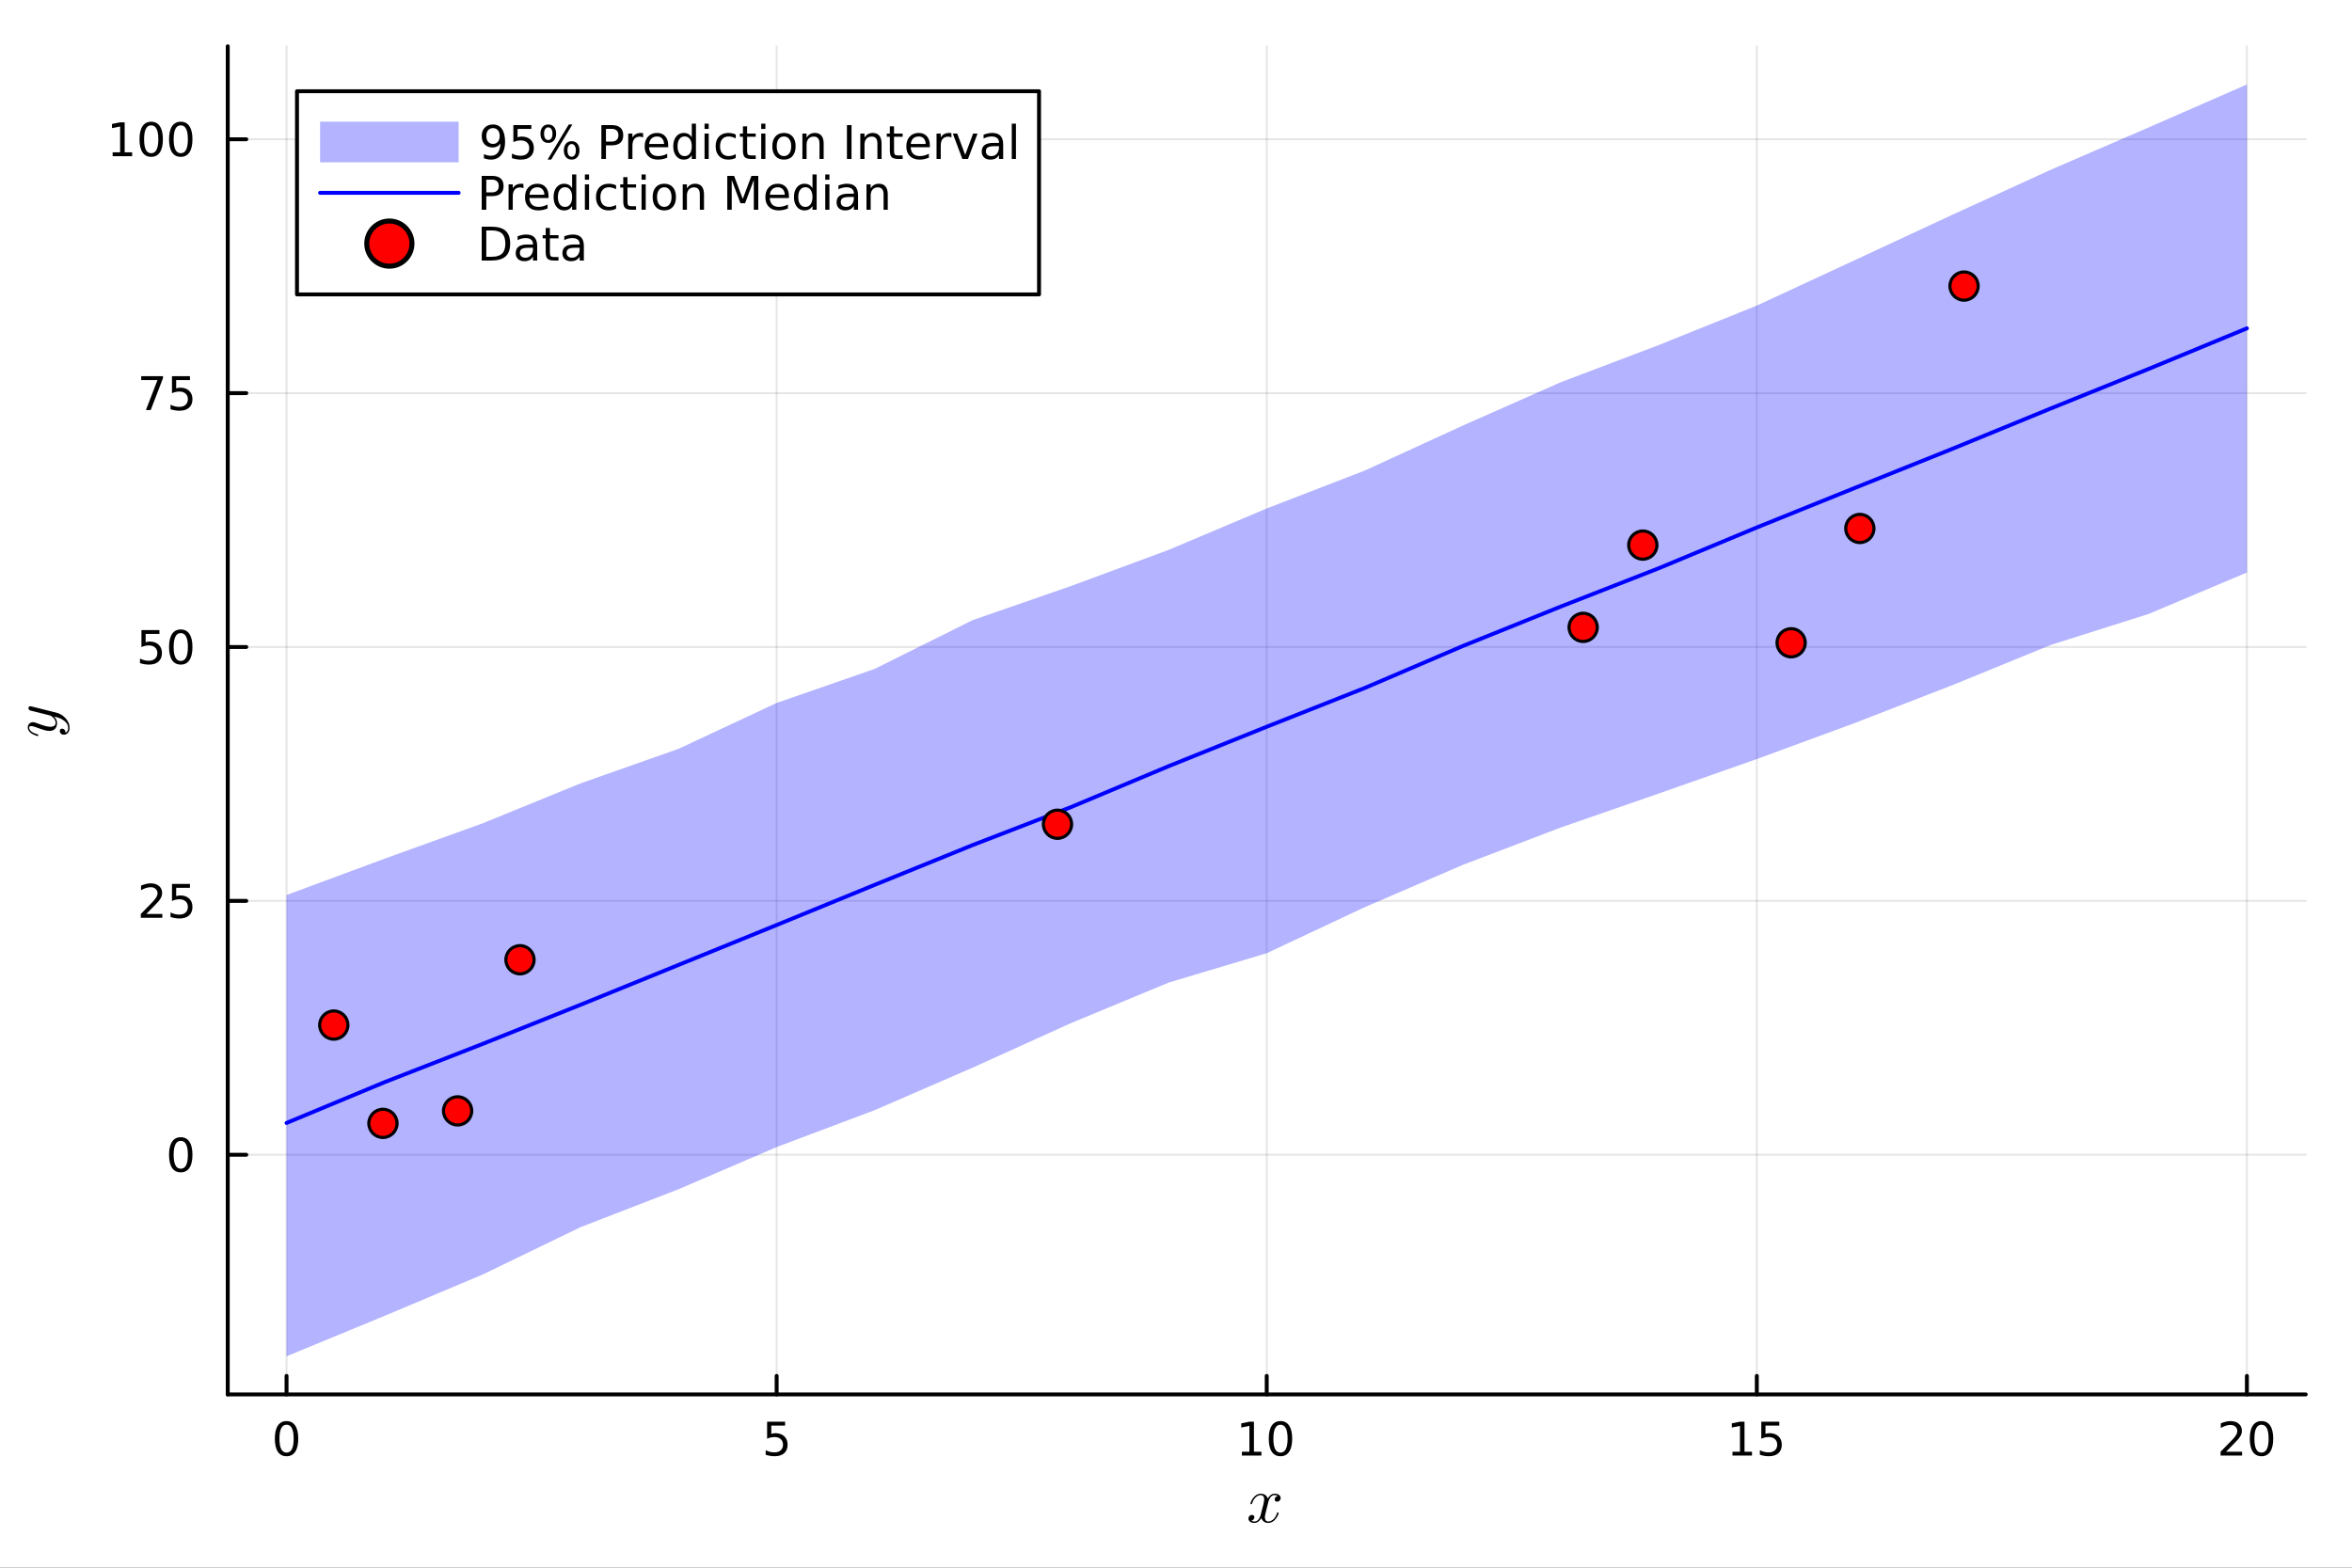 <?xml version="1.0" encoding="utf-8"?>
<svg xmlns="http://www.w3.org/2000/svg" xmlns:xlink="http://www.w3.org/1999/xlink" width="600" height="400" viewBox="0 0 2400 1600">
<rect x="0" y="0" width="2400" height="1600" fill="#333333" stroke="none"/>
<defs>
  <clipPath id="clip730">
    <rect x="0" y="0" width="2400" height="1600"/>
  </clipPath>
</defs>
<path clip-path="url(#clip730)" d="M0 1600 L2400 1600 L2400 0 L0 0  Z" fill="#ffffff" fill-rule="evenodd" fill-opacity="1"/>
<defs>
  <clipPath id="clip731">
    <rect x="480" y="0" width="1681" height="1600"/>
  </clipPath>
</defs>
<defs>
  <clipPath id="clip732">
    <rect x="1360" y="1078" width="1012" height="402"/>
  </clipPath>
</defs>
<path clip-path="url(#clip730)" d="M232.389 1423.18 L2352.76 1423.18 L2352.76 47.244 L232.389 47.244  Z" fill="#ffffff" fill-rule="evenodd" fill-opacity="1"/>
<defs>
  <clipPath id="clip733">
    <rect x="232" y="47" width="2121" height="1377"/>
  </clipPath>
</defs>
<polyline clip-path="url(#clip733)" style="stroke:#000000; stroke-linecap:round; stroke-linejoin:round; stroke-width:2; stroke-opacity:0.1; fill:none" points="292.4,1423.18 292.4,47.244 "/>
<polyline clip-path="url(#clip733)" style="stroke:#000000; stroke-linecap:round; stroke-linejoin:round; stroke-width:2; stroke-opacity:0.1; fill:none" points="792.486,1423.18 792.486,47.244 "/>
<polyline clip-path="url(#clip733)" style="stroke:#000000; stroke-linecap:round; stroke-linejoin:round; stroke-width:2; stroke-opacity:0.1; fill:none" points="1292.57,1423.18 1292.57,47.244 "/>
<polyline clip-path="url(#clip733)" style="stroke:#000000; stroke-linecap:round; stroke-linejoin:round; stroke-width:2; stroke-opacity:0.1; fill:none" points="1792.66,1423.18 1792.66,47.244 "/>
<polyline clip-path="url(#clip733)" style="stroke:#000000; stroke-linecap:round; stroke-linejoin:round; stroke-width:2; stroke-opacity:0.1; fill:none" points="2292.75,1423.18 2292.75,47.244 "/>
<polyline clip-path="url(#clip730)" style="stroke:#000000; stroke-linecap:round; stroke-linejoin:round; stroke-width:4; stroke-opacity:1; fill:none" points="232.389,1423.18 2352.76,1423.18 "/>
<polyline clip-path="url(#clip730)" style="stroke:#000000; stroke-linecap:round; stroke-linejoin:round; stroke-width:4; stroke-opacity:1; fill:none" points="292.4,1423.18 292.4,1404.28 "/>
<polyline clip-path="url(#clip730)" style="stroke:#000000; stroke-linecap:round; stroke-linejoin:round; stroke-width:4; stroke-opacity:1; fill:none" points="792.486,1423.18 792.486,1404.28 "/>
<polyline clip-path="url(#clip730)" style="stroke:#000000; stroke-linecap:round; stroke-linejoin:round; stroke-width:4; stroke-opacity:1; fill:none" points="1292.57,1423.18 1292.57,1404.28 "/>
<polyline clip-path="url(#clip730)" style="stroke:#000000; stroke-linecap:round; stroke-linejoin:round; stroke-width:4; stroke-opacity:1; fill:none" points="1792.66,1423.18 1792.66,1404.28 "/>
<polyline clip-path="url(#clip730)" style="stroke:#000000; stroke-linecap:round; stroke-linejoin:round; stroke-width:4; stroke-opacity:1; fill:none" points="2292.75,1423.18 2292.75,1404.28 "/>
<path clip-path="url(#clip730)" d="M292.4 1454.1 Q288.789 1454.1 286.96 1457.66 Q285.154 1461.2 285.154 1468.33 Q285.154 1475.44 286.96 1479.01 Q288.789 1482.55 292.4 1482.55 Q296.034 1482.55 297.84 1479.01 Q299.668 1475.44 299.668 1468.33 Q299.668 1461.2 297.84 1457.66 Q296.034 1454.1 292.4 1454.1 M292.4 1450.39 Q298.21 1450.39 301.265 1455 Q304.344 1459.58 304.344 1468.33 Q304.344 1477.06 301.265 1481.67 Q298.21 1486.25 292.4 1486.25 Q286.59 1486.25 283.511 1481.67 Q280.455 1477.06 280.455 1468.33 Q280.455 1459.58 283.511 1455 Q286.59 1450.39 292.4 1450.39 Z" fill="#000000" fill-rule="evenodd" fill-opacity="1" /><path clip-path="url(#clip730)" d="M782.764 1451.02 L801.12 1451.02 L801.12 1454.96 L787.046 1454.96 L787.046 1463.43 Q788.065 1463.08 789.083 1462.92 Q790.102 1462.73 791.12 1462.73 Q796.907 1462.73 800.287 1465.9 Q803.667 1469.08 803.667 1474.49 Q803.667 1480.07 800.194 1483.17 Q796.722 1486.25 790.403 1486.25 Q788.227 1486.25 785.958 1485.88 Q783.713 1485.51 781.306 1484.77 L781.306 1480.07 Q783.389 1481.2 785.611 1481.76 Q787.833 1482.32 790.31 1482.32 Q794.315 1482.32 796.653 1480.21 Q798.991 1478.1 798.991 1474.49 Q798.991 1470.88 796.653 1468.77 Q794.315 1466.67 790.31 1466.67 Q788.435 1466.67 786.56 1467.08 Q784.708 1467.5 782.764 1468.38 L782.764 1451.02 Z" fill="#000000" fill-rule="evenodd" fill-opacity="1" /><path clip-path="url(#clip730)" d="M1267.26 1481.64 L1274.9 1481.64 L1274.9 1455.28 L1266.59 1456.95 L1266.59 1452.69 L1274.85 1451.02 L1279.53 1451.02 L1279.53 1481.64 L1287.17 1481.64 L1287.17 1485.58 L1267.26 1485.58 L1267.26 1481.64 Z" fill="#000000" fill-rule="evenodd" fill-opacity="1" /><path clip-path="url(#clip730)" d="M1306.61 1454.1 Q1303 1454.1 1301.17 1457.66 Q1299.37 1461.2 1299.37 1468.33 Q1299.37 1475.44 1301.17 1479.01 Q1303 1482.55 1306.61 1482.55 Q1310.25 1482.55 1312.05 1479.01 Q1313.88 1475.44 1313.88 1468.33 Q1313.88 1461.2 1312.05 1457.66 Q1310.25 1454.1 1306.61 1454.1 M1306.61 1450.39 Q1312.42 1450.39 1315.48 1455 Q1318.56 1459.58 1318.56 1468.33 Q1318.56 1477.06 1315.48 1481.67 Q1312.42 1486.25 1306.61 1486.25 Q1300.8 1486.25 1297.72 1481.67 Q1294.67 1477.06 1294.67 1468.33 Q1294.67 1459.58 1297.72 1455 Q1300.8 1450.39 1306.61 1450.39 Z" fill="#000000" fill-rule="evenodd" fill-opacity="1" /><path clip-path="url(#clip730)" d="M1767.84 1481.64 L1775.48 1481.64 L1775.48 1455.28 L1767.17 1456.95 L1767.17 1452.69 L1775.44 1451.02 L1780.11 1451.02 L1780.11 1481.64 L1787.75 1481.64 L1787.75 1485.58 L1767.84 1485.58 L1767.84 1481.64 Z" fill="#000000" fill-rule="evenodd" fill-opacity="1" /><path clip-path="url(#clip730)" d="M1797.24 1451.02 L1815.6 1451.02 L1815.6 1454.96 L1801.52 1454.96 L1801.52 1463.43 Q1802.54 1463.08 1803.56 1462.92 Q1804.58 1462.73 1805.6 1462.73 Q1811.39 1462.73 1814.77 1465.9 Q1818.15 1469.08 1818.15 1474.49 Q1818.15 1480.07 1814.67 1483.17 Q1811.2 1486.25 1804.88 1486.25 Q1802.71 1486.25 1800.44 1485.88 Q1798.19 1485.51 1795.78 1484.77 L1795.78 1480.07 Q1797.87 1481.2 1800.09 1481.76 Q1802.31 1482.32 1804.79 1482.32 Q1808.79 1482.32 1811.13 1480.21 Q1813.47 1478.1 1813.47 1474.49 Q1813.47 1470.88 1811.13 1468.77 Q1808.79 1466.67 1804.79 1466.67 Q1802.91 1466.67 1801.04 1467.08 Q1799.19 1467.5 1797.24 1468.38 L1797.24 1451.02 Z" fill="#000000" fill-rule="evenodd" fill-opacity="1" /><path clip-path="url(#clip730)" d="M2271.52 1481.64 L2287.84 1481.64 L2287.84 1485.58 L2265.89 1485.58 L2265.89 1481.64 Q2268.56 1478.89 2273.14 1474.26 Q2277.75 1469.61 2278.93 1468.27 Q2281.17 1465.74 2282.05 1464.01 Q2282.95 1462.25 2282.95 1460.56 Q2282.95 1457.8 2281.01 1456.07 Q2279.09 1454.33 2275.99 1454.33 Q2273.79 1454.33 2271.33 1455.09 Q2268.9 1455.86 2266.13 1457.41 L2266.13 1452.69 Q2268.95 1451.55 2271.4 1450.97 Q2273.86 1450.39 2275.89 1450.39 Q2281.26 1450.39 2284.46 1453.08 Q2287.65 1455.77 2287.65 1460.26 Q2287.65 1462.39 2286.84 1464.31 Q2286.06 1466.2 2283.95 1468.8 Q2283.37 1469.47 2280.27 1472.69 Q2277.17 1475.88 2271.52 1481.64 Z" fill="#000000" fill-rule="evenodd" fill-opacity="1" /><path clip-path="url(#clip730)" d="M2307.65 1454.1 Q2304.04 1454.1 2302.21 1457.66 Q2300.41 1461.2 2300.41 1468.33 Q2300.41 1475.44 2302.21 1479.01 Q2304.04 1482.55 2307.65 1482.55 Q2311.29 1482.55 2313.09 1479.01 Q2314.92 1475.44 2314.92 1468.33 Q2314.92 1461.2 2313.09 1457.66 Q2311.29 1454.1 2307.65 1454.1 M2307.65 1450.39 Q2313.46 1450.39 2316.52 1455 Q2319.6 1459.58 2319.6 1468.33 Q2319.6 1477.06 2316.52 1481.67 Q2313.46 1486.25 2307.65 1486.25 Q2301.84 1486.25 2298.76 1481.67 Q2295.71 1477.06 2295.71 1468.33 Q2295.71 1459.58 2298.76 1455 Q2301.84 1450.39 2307.65 1450.39 Z" fill="#000000" fill-rule="evenodd" fill-opacity="1" /><path clip-path="url(#clip730)" d="M1306.75 1528.8 Q1306.75 1530.61 1305.62 1531.64 Q1304.49 1532.64 1303.2 1532.64 Q1301.98 1532.64 1301.34 1531.93 Q1300.69 1531.22 1300.69 1530.32 Q1300.69 1529.09 1301.59 1528.03 Q1302.49 1526.97 1303.85 1526.74 Q1302.53 1525.91 1300.56 1525.91 Q1299.27 1525.91 1298.15 1526.58 Q1297.05 1527.26 1296.38 1528.13 Q1295.73 1529 1295.15 1530.25 Q1294.6 1531.48 1294.38 1532.22 Q1294.19 1532.93 1294.02 1533.7 L1291.77 1542.72 Q1290.68 1547 1290.68 1548.51 Q1290.68 1550.38 1291.58 1551.64 Q1292.48 1552.86 1294.28 1552.86 Q1294.99 1552.86 1295.8 1552.67 Q1296.6 1552.44 1297.63 1551.86 Q1298.69 1551.25 1299.63 1550.35 Q1300.59 1549.42 1301.53 1547.84 Q1302.46 1546.26 1303.07 1544.23 Q1303.27 1543.52 1303.91 1543.52 Q1304.72 1543.52 1304.72 1544.17 Q1304.72 1544.71 1304.27 1545.87 Q1303.85 1547 1302.91 1548.48 Q1302.01 1549.93 1300.82 1551.25 Q1299.63 1552.54 1297.86 1553.44 Q1296.09 1554.34 1294.15 1554.34 Q1291.38 1554.34 1289.55 1552.86 Q1287.71 1551.38 1287.04 1549.32 Q1286.88 1549.61 1286.65 1550 Q1286.42 1550.38 1285.75 1551.25 Q1285.1 1552.09 1284.36 1552.73 Q1283.62 1553.34 1282.46 1553.83 Q1281.34 1554.34 1280.11 1554.34 Q1278.57 1554.34 1277.18 1553.89 Q1275.83 1553.44 1274.86 1552.41 Q1273.9 1551.38 1273.9 1549.96 Q1273.9 1548.38 1274.96 1547.29 Q1276.05 1546.16 1277.54 1546.16 Q1278.47 1546.16 1279.21 1546.71 Q1279.98 1547.26 1279.98 1548.45 Q1279.98 1549.77 1279.08 1550.77 Q1278.18 1551.77 1276.89 1552.02 Q1278.21 1552.86 1280.18 1552.86 Q1282.3 1552.86 1283.98 1550.99 Q1285.65 1549.13 1286.46 1546 Q1288.45 1538.5 1289.23 1535.15 Q1290 1531.77 1290 1530.32 Q1290 1528.96 1289.64 1528.03 Q1289.29 1527.1 1288.68 1526.68 Q1288.1 1526.23 1287.55 1526.07 Q1287.04 1525.91 1286.46 1525.91 Q1285.49 1525.91 1284.4 1526.29 Q1283.33 1526.68 1282.04 1527.58 Q1280.79 1528.45 1279.6 1530.25 Q1278.4 1532.06 1277.6 1534.54 Q1277.44 1535.28 1276.73 1535.28 Q1275.96 1535.24 1275.96 1534.6 Q1275.96 1534.05 1276.38 1532.93 Q1276.83 1531.77 1277.73 1530.32 Q1278.66 1528.87 1279.85 1527.58 Q1281.08 1526.26 1282.85 1525.36 Q1284.65 1524.46 1286.59 1524.46 Q1287.45 1524.46 1288.29 1524.65 Q1289.16 1524.81 1290.19 1525.29 Q1291.26 1525.78 1292.19 1526.84 Q1293.12 1527.9 1293.7 1529.45 Q1294.09 1528.71 1294.6 1528 Q1295.15 1527.29 1295.99 1526.42 Q1296.86 1525.52 1298.05 1525 Q1299.27 1524.46 1300.63 1524.46 Q1301.95 1524.46 1303.24 1524.81 Q1304.52 1525.13 1305.62 1526.19 Q1306.75 1527.23 1306.75 1528.8 Z" fill="#000000" fill-rule="evenodd" fill-opacity="1" /><polyline clip-path="url(#clip733)" style="stroke:#000000; stroke-linecap:round; stroke-linejoin:round; stroke-width:2; stroke-opacity:0.1; fill:none" points="232.389,1178.56 2352.76,1178.56 "/>
<polyline clip-path="url(#clip733)" style="stroke:#000000; stroke-linecap:round; stroke-linejoin:round; stroke-width:2; stroke-opacity:0.1; fill:none" points="232.389,919.454 2352.76,919.454 "/>
<polyline clip-path="url(#clip733)" style="stroke:#000000; stroke-linecap:round; stroke-linejoin:round; stroke-width:2; stroke-opacity:0.1; fill:none" points="232.389,660.346 2352.76,660.346 "/>
<polyline clip-path="url(#clip733)" style="stroke:#000000; stroke-linecap:round; stroke-linejoin:round; stroke-width:2; stroke-opacity:0.1; fill:none" points="232.389,401.238 2352.76,401.238 "/>
<polyline clip-path="url(#clip733)" style="stroke:#000000; stroke-linecap:round; stroke-linejoin:round; stroke-width:2; stroke-opacity:0.1; fill:none" points="232.389,142.131 2352.76,142.131 "/>
<polyline clip-path="url(#clip730)" style="stroke:#000000; stroke-linecap:round; stroke-linejoin:round; stroke-width:4; stroke-opacity:1; fill:none" points="232.389,1423.18 232.389,47.244 "/>
<polyline clip-path="url(#clip730)" style="stroke:#000000; stroke-linecap:round; stroke-linejoin:round; stroke-width:4; stroke-opacity:1; fill:none" points="232.389,1178.56 251.287,1178.56 "/>
<polyline clip-path="url(#clip730)" style="stroke:#000000; stroke-linecap:round; stroke-linejoin:round; stroke-width:4; stroke-opacity:1; fill:none" points="232.389,919.454 251.287,919.454 "/>
<polyline clip-path="url(#clip730)" style="stroke:#000000; stroke-linecap:round; stroke-linejoin:round; stroke-width:4; stroke-opacity:1; fill:none" points="232.389,660.346 251.287,660.346 "/>
<polyline clip-path="url(#clip730)" style="stroke:#000000; stroke-linecap:round; stroke-linejoin:round; stroke-width:4; stroke-opacity:1; fill:none" points="232.389,401.238 251.287,401.238 "/>
<polyline clip-path="url(#clip730)" style="stroke:#000000; stroke-linecap:round; stroke-linejoin:round; stroke-width:4; stroke-opacity:1; fill:none" points="232.389,142.131 251.287,142.131 "/>
<path clip-path="url(#clip730)" d="M184.445 1164.36 Q180.834 1164.36 179.005 1167.93 Q177.2 1171.47 177.2 1178.6 Q177.2 1185.7 179.005 1189.27 Q180.834 1192.81 184.445 1192.81 Q188.079 1192.81 189.885 1189.27 Q191.713 1185.7 191.713 1178.6 Q191.713 1171.47 189.885 1167.93 Q188.079 1164.36 184.445 1164.36 M184.445 1160.66 Q190.255 1160.66 193.311 1165.26 Q196.389 1169.85 196.389 1178.6 Q196.389 1187.32 193.311 1191.93 Q190.255 1196.51 184.445 1196.51 Q178.635 1196.51 175.556 1191.93 Q172.501 1187.32 172.501 1178.6 Q172.501 1169.85 175.556 1165.26 Q178.635 1160.66 184.445 1160.66 Z" fill="#000000" fill-rule="evenodd" fill-opacity="1" /><path clip-path="url(#clip730)" d="M149.306 932.799 L165.626 932.799 L165.626 936.734 L143.681 936.734 L143.681 932.799 Q146.343 930.045 150.927 925.415 Q155.533 920.762 156.714 919.42 Q158.959 916.896 159.839 915.16 Q160.741 913.401 160.741 911.711 Q160.741 908.957 158.797 907.221 Q156.876 905.484 153.774 905.484 Q151.575 905.484 149.121 906.248 Q146.691 907.012 143.913 908.563 L143.913 903.841 Q146.737 902.707 149.191 902.128 Q151.644 901.549 153.681 901.549 Q159.052 901.549 162.246 904.234 Q165.44 906.92 165.44 911.41 Q165.44 913.54 164.63 915.461 Q163.843 917.359 161.737 919.952 Q161.158 920.623 158.056 923.841 Q154.954 927.035 149.306 932.799 Z" fill="#000000" fill-rule="evenodd" fill-opacity="1" /><path clip-path="url(#clip730)" d="M175.487 902.174 L193.843 902.174 L193.843 906.109 L179.769 906.109 L179.769 914.582 Q180.788 914.234 181.806 914.072 Q182.825 913.887 183.843 913.887 Q189.63 913.887 193.01 917.058 Q196.389 920.23 196.389 925.646 Q196.389 931.225 192.917 934.327 Q189.445 937.406 183.126 937.406 Q180.95 937.406 178.681 937.035 Q176.436 936.665 174.028 935.924 L174.028 931.225 Q176.112 932.359 178.334 932.915 Q180.556 933.47 183.033 933.47 Q187.038 933.47 189.375 931.364 Q191.713 929.258 191.713 925.646 Q191.713 922.035 189.375 919.929 Q187.038 917.822 183.033 917.822 Q181.158 917.822 179.283 918.239 Q177.431 918.656 175.487 919.535 L175.487 902.174 Z" fill="#000000" fill-rule="evenodd" fill-opacity="1" /><path clip-path="url(#clip730)" d="M144.329 643.066 L162.686 643.066 L162.686 647.002 L148.612 647.002 L148.612 655.474 Q149.63 655.127 150.649 654.964 Q151.667 654.779 152.686 654.779 Q158.473 654.779 161.852 657.951 Q165.232 661.122 165.232 666.538 Q165.232 672.117 161.76 675.219 Q158.288 678.298 151.968 678.298 Q149.792 678.298 147.524 677.927 Q145.279 677.557 142.871 676.816 L142.871 672.117 Q144.954 673.251 147.177 673.807 Q149.399 674.363 151.876 674.363 Q155.88 674.363 158.218 672.256 Q160.556 670.15 160.556 666.538 Q160.556 662.927 158.218 660.821 Q155.88 658.714 151.876 658.714 Q150.001 658.714 148.126 659.131 Q146.274 659.548 144.329 660.427 L144.329 643.066 Z" fill="#000000" fill-rule="evenodd" fill-opacity="1" /><path clip-path="url(#clip730)" d="M184.445 646.145 Q180.834 646.145 179.005 649.71 Q177.2 653.252 177.2 660.381 Q177.2 667.488 179.005 671.052 Q180.834 674.594 184.445 674.594 Q188.079 674.594 189.885 671.052 Q191.713 667.488 191.713 660.381 Q191.713 653.252 189.885 649.71 Q188.079 646.145 184.445 646.145 M184.445 642.441 Q190.255 642.441 193.311 647.048 Q196.389 651.631 196.389 660.381 Q196.389 669.108 193.311 673.714 Q190.255 678.298 184.445 678.298 Q178.635 678.298 175.556 673.714 Q172.501 669.108 172.501 660.381 Q172.501 651.631 175.556 647.048 Q178.635 642.441 184.445 642.441 Z" fill="#000000" fill-rule="evenodd" fill-opacity="1" /><path clip-path="url(#clip730)" d="M144.098 383.958 L166.32 383.958 L166.32 385.949 L153.774 418.518 L148.89 418.518 L160.695 387.894 L144.098 387.894 L144.098 383.958 Z" fill="#000000" fill-rule="evenodd" fill-opacity="1" /><path clip-path="url(#clip730)" d="M175.487 383.958 L193.843 383.958 L193.843 387.894 L179.769 387.894 L179.769 396.366 Q180.788 396.019 181.806 395.857 Q182.825 395.671 183.843 395.671 Q189.63 395.671 193.01 398.843 Q196.389 402.014 196.389 407.431 Q196.389 413.009 192.917 416.111 Q189.445 419.19 183.126 419.19 Q180.95 419.19 178.681 418.819 Q176.436 418.449 174.028 417.708 L174.028 413.009 Q176.112 414.144 178.334 414.699 Q180.556 415.255 183.033 415.255 Q187.038 415.255 189.375 413.148 Q191.713 411.042 191.713 407.431 Q191.713 403.819 189.375 401.713 Q187.038 399.607 183.033 399.607 Q181.158 399.607 179.283 400.023 Q177.431 400.44 175.487 401.32 L175.487 383.958 Z" fill="#000000" fill-rule="evenodd" fill-opacity="1" /><path clip-path="url(#clip730)" d="M114.931 155.475 L122.57 155.475 L122.57 129.11 L114.26 130.776 L114.26 126.517 L122.524 124.851 L127.2 124.851 L127.2 155.475 L134.839 155.475 L134.839 159.411 L114.931 159.411 L114.931 155.475 Z" fill="#000000" fill-rule="evenodd" fill-opacity="1" /><path clip-path="url(#clip730)" d="M154.283 127.929 Q150.672 127.929 148.843 131.494 Q147.038 135.036 147.038 142.165 Q147.038 149.272 148.843 152.837 Q150.672 156.378 154.283 156.378 Q157.917 156.378 159.723 152.837 Q161.552 149.272 161.552 142.165 Q161.552 135.036 159.723 131.494 Q157.917 127.929 154.283 127.929 M154.283 124.226 Q160.093 124.226 163.149 128.832 Q166.227 133.415 166.227 142.165 Q166.227 150.892 163.149 155.499 Q160.093 160.082 154.283 160.082 Q148.473 160.082 145.394 155.499 Q142.339 150.892 142.339 142.165 Q142.339 133.415 145.394 128.832 Q148.473 124.226 154.283 124.226 Z" fill="#000000" fill-rule="evenodd" fill-opacity="1" /><path clip-path="url(#clip730)" d="M184.445 127.929 Q180.834 127.929 179.005 131.494 Q177.2 135.036 177.2 142.165 Q177.2 149.272 179.005 152.837 Q180.834 156.378 184.445 156.378 Q188.079 156.378 189.885 152.837 Q191.713 149.272 191.713 142.165 Q191.713 135.036 189.885 131.494 Q188.079 127.929 184.445 127.929 M184.445 124.226 Q190.255 124.226 193.311 128.832 Q196.389 133.415 196.389 142.165 Q196.389 150.892 193.311 155.499 Q190.255 160.082 184.445 160.082 Q178.635 160.082 175.556 155.499 Q172.501 150.892 172.501 142.165 Q172.501 133.415 175.556 128.832 Q178.635 124.226 184.445 124.226 Z" fill="#000000" fill-rule="evenodd" fill-opacity="1" /><path clip-path="url(#clip730)" d="M30.856 720.775 Q31.307 720.775 32.37 721.064 L57.555 727.377 Q63.159 728.762 67.088 733.27 Q71.017 737.747 71.017 742.836 Q71.017 745.895 69.374 747.86 Q67.764 749.824 65.284 749.824 Q63.094 749.824 62.031 748.665 Q61.001 747.505 61.001 746.121 Q61.001 745.67 61.13 745.187 Q61.258 744.703 61.806 744.188 Q62.353 743.673 63.287 743.673 Q64.801 743.673 65.993 744.993 Q66.54 745.637 66.669 746.249 Q66.798 746.829 66.798 747.827 Q67.7 747.441 68.311 746.732 Q68.923 746.024 69.149 745.219 Q69.406 744.414 69.471 743.898 Q69.567 743.351 69.567 742.836 Q69.567 738.713 65.413 735.557 Q64.157 734.623 62.901 733.947 Q61.677 733.238 60.163 732.723 Q58.682 732.208 57.877 731.982 Q57.072 731.725 55.236 731.274 Q58.231 734.269 58.231 737.94 Q58.231 739.486 57.812 740.871 Q57.394 742.224 56.524 743.415 Q55.622 744.607 54.044 745.315 Q52.466 745.992 50.373 745.992 Q48.151 745.992 45.123 745.122 Q42.096 744.253 36.524 742.159 Q33.4 741.032 31.887 741.032 Q31.146 741.032 30.695 741.193 Q30.212 741.354 30.051 741.676 Q29.858 741.998 29.826 742.191 Q29.793 742.352 29.793 742.675 Q29.793 744.575 31.726 746.346 Q33.658 748.117 37.974 749.341 Q38.779 749.599 38.972 749.76 Q39.165 749.921 39.165 750.404 Q39.133 751.209 38.489 751.209 Q38.231 751.209 37.233 750.919 Q36.202 750.629 34.689 749.953 Q33.143 749.245 31.758 748.278 Q30.341 747.312 29.342 745.798 Q28.344 744.253 28.344 742.481 Q28.344 740.066 29.922 738.584 Q31.468 737.071 33.755 737.071 Q34.689 737.071 35.526 737.328 Q36.331 737.554 38.489 738.391 Q47.184 741.773 51.436 741.773 Q52.466 741.773 53.336 741.612 Q54.173 741.418 55.011 741 Q55.816 740.581 56.299 739.744 Q56.75 738.874 56.75 737.683 Q56.75 736.169 56.041 734.752 Q55.3 733.303 54.302 732.401 Q53.304 731.467 52.466 730.919 Q51.597 730.34 51.146 730.211 L39.294 727.248 L34.012 725.927 Q31.146 725.316 30.437 725.026 Q29.761 724.639 29.407 723.963 Q29.053 723.287 29.053 722.707 Q29.053 721.902 29.536 721.354 Q30.019 720.775 30.856 720.775 Z" fill="#000000" fill-rule="evenodd" fill-opacity="1" /><path clip-path="url(#clip733)" d="M292.4 1384.24 L392.417 1342.98 L492.434 1300.82 L592.452 1252.44 L692.469 1213.71 L792.486 1170.68 L892.503 1133.06 L992.521 1089.63 L1092.54 1044.32 L1192.56 1002.82 L1292.57 972.852 L1392.59 925.868 L1492.61 882.722 L1592.62 844.555 L1692.64 809.86 L1792.66 774.697 L1892.68 737.887 L1992.69 699.079 L2092.71 658.213 L2192.73 626.518 L2292.75 584.31 L2292.75 86.186 L2192.73 129.968 L2092.71 173.206 L1992.69 218.961 L1892.68 265.482 L1792.66 311.873 L1692.64 352.15 L1592.62 390.108 L1492.61 434.354 L1392.59 480.273 L1292.57 518.93 L1192.56 561.183 L1092.54 598.213 L992.521 632.895 L892.503 682.703 L792.486 717.451 L692.469 764.221 L592.452 799.509 L492.434 840.306 L392.417 876.397 L292.4 913.47  Z" fill="#0000ff" fill-rule="evenodd" fill-opacity="0.3"/>
<polyline clip-path="url(#clip733)" style="stroke:#009af9; stroke-linecap:round; stroke-linejoin:round; stroke-width:4; stroke-opacity:0; fill:none" points="292.4,1384.24 392.417,1342.98 492.434,1300.82 592.452,1252.44 692.469,1213.71 792.486,1170.68 892.503,1133.06 992.521,1089.63 1092.54,1044.32 1192.56,1002.82 1292.57,972.852 1392.59,925.868 1492.61,882.722 1592.62,844.555 1692.64,809.86 1792.66,774.697 1892.68,737.887 1992.69,699.079 2092.71,658.213 2192.73,626.518 2292.75,584.31 "/>
<polyline clip-path="url(#clip733)" style="stroke:#0000ff; stroke-linecap:round; stroke-linejoin:round; stroke-width:4; stroke-opacity:1; fill:none" points="292.4,1146.1 392.417,1104.48 492.434,1065.45 592.452,1025.46 692.469,984.771 792.486,944.081 892.503,903.108 992.521,862.488 1092.54,823.873 1192.56,781.923 1292.57,741.732 1392.59,702.17 1492.61,659.358 1592.62,619.072 1692.64,579.956 1792.66,538.331 1892.68,497.993 1992.69,457.875 2092.71,416.854 2192.73,376.426 2292.75,335.107 "/>
<circle clip-path="url(#clip733)" cx="390.76" cy="1146.52" r="14.4" fill="#ff0000" fill-rule="evenodd" fill-opacity="1" stroke="#000000" stroke-opacity="1" stroke-width="3.2"/>
<circle clip-path="url(#clip733)" cx="530.599" cy="979.528" r="14.4" fill="#ff0000" fill-rule="evenodd" fill-opacity="1" stroke="#000000" stroke-opacity="1" stroke-width="3.2"/>
<circle clip-path="url(#clip733)" cx="1079.08" cy="841.24" r="14.4" fill="#ff0000" fill-rule="evenodd" fill-opacity="1" stroke="#000000" stroke-opacity="1" stroke-width="3.2"/>
<circle clip-path="url(#clip733)" cx="340.597" cy="1046.19" r="14.4" fill="#ff0000" fill-rule="evenodd" fill-opacity="1" stroke="#000000" stroke-opacity="1" stroke-width="3.2"/>
<circle clip-path="url(#clip733)" cx="1676.35" cy="556.336" r="14.4" fill="#ff0000" fill-rule="evenodd" fill-opacity="1" stroke="#000000" stroke-opacity="1" stroke-width="3.2"/>
<circle clip-path="url(#clip733)" cx="1827.7" cy="656.03" r="14.4" fill="#ff0000" fill-rule="evenodd" fill-opacity="1" stroke="#000000" stroke-opacity="1" stroke-width="3.2"/>
<circle clip-path="url(#clip733)" cx="466.936" cy="1133.78" r="14.4" fill="#ff0000" fill-rule="evenodd" fill-opacity="1" stroke="#000000" stroke-opacity="1" stroke-width="3.2"/>
<circle clip-path="url(#clip733)" cx="2004.13" cy="291.961" r="14.4" fill="#ff0000" fill-rule="evenodd" fill-opacity="1" stroke="#000000" stroke-opacity="1" stroke-width="3.2"/>
<circle clip-path="url(#clip733)" cx="1897.8" cy="539.358" r="14.4" fill="#ff0000" fill-rule="evenodd" fill-opacity="1" stroke="#000000" stroke-opacity="1" stroke-width="3.2"/>
<circle clip-path="url(#clip733)" cx="1615.48" cy="640.29" r="14.4" fill="#ff0000" fill-rule="evenodd" fill-opacity="1" stroke="#000000" stroke-opacity="1" stroke-width="3.2"/>
<path clip-path="url(#clip730)" d="M303.068 300.469 L1060.24 300.469 L1060.24 93.109 L303.068 93.109  Z" fill="#ffffff" fill-rule="evenodd" fill-opacity="1"/>
<polyline clip-path="url(#clip730)" style="stroke:#000000; stroke-linecap:round; stroke-linejoin:round; stroke-width:4; stroke-opacity:1; fill:none" points="303.068,300.469 1060.24,300.469 1060.24,93.109 303.068,93.109 303.068,300.469 "/>
<path clip-path="url(#clip730)" d="M326.628 165.685 L467.986 165.685 L467.986 124.213 L326.628 124.213 L326.628 165.685  Z" fill="#0000ff" fill-rule="evenodd" fill-opacity="0.3"/>
<polyline clip-path="url(#clip730)" style="stroke:#009af9; stroke-linecap:round; stroke-linejoin:round; stroke-width:4; stroke-opacity:0; fill:none" points="326.628,124.213 467.986,124.213 "/>
<path clip-path="url(#clip730)" d="M493.767 161.511 L493.767 157.252 Q495.527 158.085 497.332 158.525 Q499.138 158.965 500.874 158.965 Q505.504 158.965 507.934 155.863 Q510.388 152.738 510.735 146.395 Q509.392 148.386 507.332 149.451 Q505.272 150.516 502.772 150.516 Q497.587 150.516 494.555 147.391 Q491.545 144.243 491.545 138.803 Q491.545 133.479 494.693 130.261 Q497.842 127.044 503.073 127.044 Q509.068 127.044 512.216 131.65 Q515.388 136.233 515.388 144.983 Q515.388 153.155 511.499 158.039 Q507.633 162.9 501.082 162.9 Q499.323 162.9 497.517 162.553 Q495.712 162.205 493.767 161.511 M503.073 146.858 Q506.221 146.858 508.05 144.706 Q509.902 142.553 509.902 138.803 Q509.902 135.076 508.05 132.923 Q506.221 130.747 503.073 130.747 Q499.925 130.747 498.073 132.923 Q496.244 135.076 496.244 138.803 Q496.244 142.553 498.073 144.706 Q499.925 146.858 503.073 146.858 Z" fill="#000000" fill-rule="evenodd" fill-opacity="1" /><path clip-path="url(#clip730)" d="M523.837 127.669 L542.193 127.669 L542.193 131.604 L528.119 131.604 L528.119 140.076 Q529.138 139.729 530.156 139.567 Q531.175 139.382 532.193 139.382 Q537.98 139.382 541.36 142.553 Q544.739 145.724 544.739 151.141 Q544.739 156.719 541.267 159.821 Q537.795 162.9 531.476 162.9 Q529.3 162.9 527.031 162.53 Q524.786 162.159 522.378 161.418 L522.378 156.719 Q524.462 157.854 526.684 158.409 Q528.906 158.965 531.383 158.965 Q535.388 158.965 537.726 156.858 Q540.064 154.752 540.064 151.141 Q540.064 147.53 537.726 145.423 Q535.388 143.317 531.383 143.317 Q529.508 143.317 527.633 143.733 Q525.781 144.15 523.837 145.03 L523.837 127.669 Z" fill="#000000" fill-rule="evenodd" fill-opacity="1" /><path clip-path="url(#clip730)" d="M583.35 147.02 Q581.336 147.02 580.179 148.733 Q579.045 150.446 579.045 153.502 Q579.045 156.511 580.179 158.247 Q581.336 159.96 583.35 159.96 Q585.318 159.96 586.452 158.247 Q587.61 156.511 587.61 153.502 Q587.61 150.469 586.452 148.756 Q585.318 147.02 583.35 147.02 M583.35 144.081 Q587.008 144.081 589.16 146.627 Q591.313 149.173 591.313 153.502 Q591.313 157.83 589.137 160.377 Q586.985 162.9 583.35 162.9 Q579.647 162.9 577.494 160.377 Q575.341 157.83 575.341 153.502 Q575.341 149.15 577.494 146.627 Q579.67 144.081 583.35 144.081 M559.462 129.983 Q557.471 129.983 556.313 131.72 Q555.179 133.432 555.179 136.442 Q555.179 139.497 556.313 141.21 Q557.448 142.923 559.462 142.923 Q561.475 142.923 562.61 141.21 Q563.767 139.497 563.767 136.442 Q563.767 133.456 562.61 131.72 Q561.452 129.983 559.462 129.983 M580.364 127.044 L584.068 127.044 L562.448 162.9 L558.744 162.9 L580.364 127.044 M559.462 127.044 Q563.119 127.044 565.295 129.59 Q567.471 132.113 567.471 136.442 Q567.471 140.817 565.295 143.34 Q563.142 145.863 559.462 145.863 Q555.781 145.863 553.628 143.34 Q551.499 140.794 551.499 136.442 Q551.499 132.136 553.651 129.59 Q555.804 127.044 559.462 127.044 Z" fill="#000000" fill-rule="evenodd" fill-opacity="1" /><path clip-path="url(#clip730)" d="M618.327 131.511 L618.327 144.497 L624.207 144.497 Q627.47 144.497 629.253 142.807 Q631.035 141.118 631.035 137.993 Q631.035 134.891 629.253 133.201 Q627.47 131.511 624.207 131.511 L618.327 131.511 M613.651 127.669 L624.207 127.669 Q630.017 127.669 632.98 130.307 Q635.966 132.923 635.966 137.993 Q635.966 143.108 632.98 145.724 Q630.017 148.34 624.207 148.34 L618.327 148.34 L618.327 162.229 L613.651 162.229 L613.651 127.669 Z" fill="#000000" fill-rule="evenodd" fill-opacity="1" /><path clip-path="url(#clip730)" d="M656.243 140.284 Q655.526 139.868 654.669 139.682 Q653.836 139.474 652.818 139.474 Q649.206 139.474 647.262 141.835 Q645.341 144.173 645.341 148.571 L645.341 162.229 L641.058 162.229 L641.058 136.303 L645.341 136.303 L645.341 140.331 Q646.683 137.969 648.836 136.835 Q650.989 135.678 654.068 135.678 Q654.507 135.678 655.04 135.747 Q655.572 135.794 656.22 135.909 L656.243 140.284 Z" fill="#000000" fill-rule="evenodd" fill-opacity="1" /><path clip-path="url(#clip730)" d="M681.845 148.201 L681.845 150.284 L662.262 150.284 Q662.54 154.682 664.901 156.997 Q667.285 159.289 671.521 159.289 Q673.975 159.289 676.266 158.687 Q678.581 158.085 680.85 156.881 L680.85 160.909 Q678.558 161.881 676.151 162.391 Q673.743 162.9 671.267 162.9 Q665.063 162.9 661.429 159.289 Q657.818 155.678 657.818 149.52 Q657.818 143.155 661.243 139.428 Q664.692 135.678 670.526 135.678 Q675.757 135.678 678.79 139.057 Q681.845 142.414 681.845 148.201 M677.586 146.951 Q677.54 143.456 675.618 141.372 Q673.72 139.289 670.572 139.289 Q667.007 139.289 664.855 141.303 Q662.725 143.317 662.401 146.974 L677.586 146.951 Z" fill="#000000" fill-rule="evenodd" fill-opacity="1" /><path clip-path="url(#clip730)" d="M705.896 140.238 L705.896 126.21 L710.155 126.21 L710.155 162.229 L705.896 162.229 L705.896 158.34 Q704.553 160.655 702.493 161.789 Q700.456 162.9 697.586 162.9 Q692.887 162.9 689.924 159.15 Q686.984 155.4 686.984 149.289 Q686.984 143.178 689.924 139.428 Q692.887 135.678 697.586 135.678 Q700.456 135.678 702.493 136.812 Q704.553 137.923 705.896 140.238 M691.382 149.289 Q691.382 153.988 693.303 156.673 Q695.248 159.335 698.627 159.335 Q702.007 159.335 703.952 156.673 Q705.896 153.988 705.896 149.289 Q705.896 144.59 703.952 141.928 Q702.007 139.243 698.627 139.243 Q695.248 139.243 693.303 141.928 Q691.382 144.59 691.382 149.289 Z" fill="#000000" fill-rule="evenodd" fill-opacity="1" /><path clip-path="url(#clip730)" d="M718.928 136.303 L723.188 136.303 L723.188 162.229 L718.928 162.229 L718.928 136.303 M718.928 126.21 L723.188 126.21 L723.188 131.604 L718.928 131.604 L718.928 126.21 Z" fill="#000000" fill-rule="evenodd" fill-opacity="1" /><path clip-path="url(#clip730)" d="M750.757 137.298 L750.757 141.28 Q748.951 140.284 747.123 139.798 Q745.317 139.289 743.465 139.289 Q739.322 139.289 737.03 141.928 Q734.738 144.544 734.738 149.289 Q734.738 154.034 737.03 156.673 Q739.322 159.289 743.465 159.289 Q745.317 159.289 747.123 158.803 Q748.951 158.293 750.757 157.298 L750.757 161.233 Q748.974 162.067 747.053 162.483 Q745.155 162.9 743.002 162.9 Q737.146 162.9 733.697 159.219 Q730.248 155.539 730.248 149.289 Q730.248 142.946 733.72 139.312 Q737.215 135.678 743.28 135.678 Q745.248 135.678 747.123 136.095 Q748.998 136.488 750.757 137.298 Z" fill="#000000" fill-rule="evenodd" fill-opacity="1" /><path clip-path="url(#clip730)" d="M762.377 128.942 L762.377 136.303 L771.15 136.303 L771.15 139.613 L762.377 139.613 L762.377 153.687 Q762.377 156.858 763.234 157.761 Q764.113 158.664 766.775 158.664 L771.15 158.664 L771.15 162.229 L766.775 162.229 Q761.845 162.229 759.97 160.4 Q758.095 158.548 758.095 153.687 L758.095 139.613 L754.97 139.613 L754.97 136.303 L758.095 136.303 L758.095 128.942 L762.377 128.942 Z" fill="#000000" fill-rule="evenodd" fill-opacity="1" /><path clip-path="url(#clip730)" d="M776.752 136.303 L781.011 136.303 L781.011 162.229 L776.752 162.229 L776.752 136.303 M776.752 126.21 L781.011 126.21 L781.011 131.604 L776.752 131.604 L776.752 126.21 Z" fill="#000000" fill-rule="evenodd" fill-opacity="1" /><path clip-path="url(#clip730)" d="M799.97 139.289 Q796.544 139.289 794.553 141.974 Q792.562 144.636 792.562 149.289 Q792.562 153.942 794.53 156.627 Q796.52 159.289 799.97 159.289 Q803.372 159.289 805.363 156.604 Q807.354 153.918 807.354 149.289 Q807.354 144.682 805.363 141.997 Q803.372 139.289 799.97 139.289 M799.97 135.678 Q805.525 135.678 808.696 139.289 Q811.868 142.9 811.868 149.289 Q811.868 155.655 808.696 159.289 Q805.525 162.9 799.97 162.9 Q794.391 162.9 791.22 159.289 Q788.071 155.655 788.071 149.289 Q788.071 142.9 791.22 139.289 Q794.391 135.678 799.97 135.678 Z" fill="#000000" fill-rule="evenodd" fill-opacity="1" /><path clip-path="url(#clip730)" d="M840.479 146.581 L840.479 162.229 L836.219 162.229 L836.219 146.719 Q836.219 143.039 834.784 141.21 Q833.349 139.382 830.479 139.382 Q827.03 139.382 825.039 141.581 Q823.048 143.78 823.048 147.576 L823.048 162.229 L818.766 162.229 L818.766 136.303 L823.048 136.303 L823.048 140.331 Q824.576 137.993 826.636 136.835 Q828.719 135.678 831.428 135.678 Q835.895 135.678 838.187 138.456 Q840.479 141.21 840.479 146.581 Z" fill="#000000" fill-rule="evenodd" fill-opacity="1" /><path clip-path="url(#clip730)" d="M864.228 127.669 L868.904 127.669 L868.904 162.229 L864.228 162.229 L864.228 127.669 Z" fill="#000000" fill-rule="evenodd" fill-opacity="1" /><path clip-path="url(#clip730)" d="M899.575 146.581 L899.575 162.229 L895.316 162.229 L895.316 146.719 Q895.316 143.039 893.881 141.21 Q892.446 139.382 889.576 139.382 Q886.126 139.382 884.136 141.581 Q882.145 143.78 882.145 147.576 L882.145 162.229 L877.863 162.229 L877.863 136.303 L882.145 136.303 L882.145 140.331 Q883.673 137.993 885.733 136.835 Q887.816 135.678 890.525 135.678 Q894.992 135.678 897.284 138.456 Q899.575 141.21 899.575 146.581 Z" fill="#000000" fill-rule="evenodd" fill-opacity="1" /><path clip-path="url(#clip730)" d="M912.284 128.942 L912.284 136.303 L921.057 136.303 L921.057 139.613 L912.284 139.613 L912.284 153.687 Q912.284 156.858 913.14 157.761 Q914.02 158.664 916.682 158.664 L921.057 158.664 L921.057 162.229 L916.682 162.229 Q911.751 162.229 909.876 160.4 Q908.001 158.548 908.001 153.687 L908.001 139.613 L904.876 139.613 L904.876 136.303 L908.001 136.303 L908.001 128.942 L912.284 128.942 Z" fill="#000000" fill-rule="evenodd" fill-opacity="1" /><path clip-path="url(#clip730)" d="M948.834 148.201 L948.834 150.284 L929.251 150.284 Q929.529 154.682 931.89 156.997 Q934.274 159.289 938.51 159.289 Q940.964 159.289 943.256 158.687 Q945.571 158.085 947.839 156.881 L947.839 160.909 Q945.547 161.881 943.14 162.391 Q940.733 162.9 938.256 162.9 Q932.052 162.9 928.418 159.289 Q924.807 155.678 924.807 149.52 Q924.807 143.155 928.233 139.428 Q931.682 135.678 937.515 135.678 Q942.747 135.678 945.779 139.057 Q948.834 142.414 948.834 148.201 M944.575 146.951 Q944.529 143.456 942.608 141.372 Q940.71 139.289 937.561 139.289 Q933.997 139.289 931.844 141.303 Q929.714 143.317 929.39 146.974 L944.575 146.951 Z" fill="#000000" fill-rule="evenodd" fill-opacity="1" /><path clip-path="url(#clip730)" d="M970.848 140.284 Q970.131 139.868 969.274 139.682 Q968.441 139.474 967.422 139.474 Q963.811 139.474 961.867 141.835 Q959.946 144.173 959.946 148.571 L959.946 162.229 L955.663 162.229 L955.663 136.303 L959.946 136.303 L959.946 140.331 Q961.288 137.969 963.441 136.835 Q965.594 135.678 968.672 135.678 Q969.112 135.678 969.645 135.747 Q970.177 135.794 970.825 135.909 L970.848 140.284 Z" fill="#000000" fill-rule="evenodd" fill-opacity="1" /><path clip-path="url(#clip730)" d="M972.26 136.303 L976.774 136.303 L984.876 158.062 L992.978 136.303 L997.492 136.303 L987.769 162.229 L981.982 162.229 L972.26 136.303 Z" fill="#000000" fill-rule="evenodd" fill-opacity="1" /><path clip-path="url(#clip730)" d="M1015.15 149.196 Q1009.99 149.196 1008 150.377 Q1006.01 151.557 1006.01 154.405 Q1006.01 156.673 1007.49 158.016 Q1009 159.335 1011.57 159.335 Q1015.11 159.335 1017.24 156.835 Q1019.39 154.312 1019.39 150.145 L1019.39 149.196 L1015.15 149.196 M1023.65 147.437 L1023.65 162.229 L1019.39 162.229 L1019.39 158.293 Q1017.93 160.655 1015.76 161.789 Q1013.58 162.9 1010.43 162.9 Q1006.45 162.9 1004.09 160.678 Q1001.75 158.432 1001.75 154.682 Q1001.75 150.307 1004.67 148.085 Q1007.61 145.863 1013.42 145.863 L1019.39 145.863 L1019.39 145.446 Q1019.39 142.507 1017.45 140.909 Q1015.52 139.289 1012.03 139.289 Q1009.81 139.289 1007.7 139.821 Q1005.59 140.354 1003.65 141.419 L1003.65 137.483 Q1005.99 136.581 1008.19 136.141 Q1010.39 135.678 1012.47 135.678 Q1018.09 135.678 1020.87 138.594 Q1023.65 141.511 1023.65 147.437 Z" fill="#000000" fill-rule="evenodd" fill-opacity="1" /><path clip-path="url(#clip730)" d="M1032.42 126.21 L1036.68 126.21 L1036.68 162.229 L1032.42 162.229 L1032.42 126.21 Z" fill="#000000" fill-rule="evenodd" fill-opacity="1" /><polyline clip-path="url(#clip730)" style="stroke:#0000ff; stroke-linecap:round; stroke-linejoin:round; stroke-width:4; stroke-opacity:1; fill:none" points="326.628,196.789 467.986,196.789 "/>
<path clip-path="url(#clip730)" d="M496.221 183.351 L496.221 196.337 L502.101 196.337 Q505.365 196.337 507.147 194.647 Q508.929 192.958 508.929 189.833 Q508.929 186.731 507.147 185.041 Q505.365 183.351 502.101 183.351 L496.221 183.351 M491.545 179.509 L502.101 179.509 Q507.911 179.509 510.874 182.147 Q513.86 184.763 513.86 189.833 Q513.86 194.948 510.874 197.564 Q507.911 200.18 502.101 200.18 L496.221 200.18 L496.221 214.069 L491.545 214.069 L491.545 179.509 Z" fill="#000000" fill-rule="evenodd" fill-opacity="1" /><path clip-path="url(#clip730)" d="M534.138 192.124 Q533.42 191.708 532.564 191.522 Q531.73 191.314 530.712 191.314 Q527.101 191.314 525.156 193.675 Q523.235 196.013 523.235 200.411 L523.235 214.069 L518.953 214.069 L518.953 188.143 L523.235 188.143 L523.235 192.171 Q524.577 189.809 526.73 188.675 Q528.883 187.518 531.962 187.518 Q532.402 187.518 532.934 187.587 Q533.466 187.634 534.114 187.749 L534.138 192.124 Z" fill="#000000" fill-rule="evenodd" fill-opacity="1" /><path clip-path="url(#clip730)" d="M559.739 200.041 L559.739 202.124 L540.156 202.124 Q540.434 206.522 542.795 208.837 Q545.179 211.129 549.415 211.129 Q551.869 211.129 554.161 210.527 Q556.475 209.925 558.744 208.721 L558.744 212.749 Q556.452 213.721 554.045 214.231 Q551.638 214.74 549.161 214.74 Q542.957 214.74 539.323 211.129 Q535.712 207.518 535.712 201.36 Q535.712 194.995 539.138 191.268 Q542.587 187.518 548.42 187.518 Q553.651 187.518 556.684 190.897 Q559.739 194.254 559.739 200.041 M555.48 198.791 Q555.434 195.296 553.513 193.212 Q551.614 191.129 548.466 191.129 Q544.901 191.129 542.749 193.143 Q540.619 195.157 540.295 198.814 L555.48 198.791 Z" fill="#000000" fill-rule="evenodd" fill-opacity="1" /><path clip-path="url(#clip730)" d="M583.79 192.078 L583.79 178.05 L588.049 178.05 L588.049 214.069 L583.79 214.069 L583.79 210.18 Q582.448 212.495 580.387 213.629 Q578.35 214.74 575.48 214.74 Q570.781 214.74 567.818 210.99 Q564.878 207.24 564.878 201.129 Q564.878 195.018 567.818 191.268 Q570.781 187.518 575.48 187.518 Q578.35 187.518 580.387 188.652 Q582.448 189.763 583.79 192.078 M569.276 201.129 Q569.276 205.828 571.198 208.513 Q573.142 211.175 576.522 211.175 Q579.901 211.175 581.846 208.513 Q583.79 205.828 583.79 201.129 Q583.79 196.43 581.846 193.768 Q579.901 191.083 576.522 191.083 Q573.142 191.083 571.198 193.768 Q569.276 196.43 569.276 201.129 Z" fill="#000000" fill-rule="evenodd" fill-opacity="1" /><path clip-path="url(#clip730)" d="M596.822 188.143 L601.082 188.143 L601.082 214.069 L596.822 214.069 L596.822 188.143 M596.822 178.05 L601.082 178.05 L601.082 183.444 L596.822 183.444 L596.822 178.05 Z" fill="#000000" fill-rule="evenodd" fill-opacity="1" /><path clip-path="url(#clip730)" d="M628.651 189.138 L628.651 193.12 Q626.845 192.124 625.017 191.638 Q623.211 191.129 621.359 191.129 Q617.216 191.129 614.924 193.768 Q612.633 196.384 612.633 201.129 Q612.633 205.874 614.924 208.513 Q617.216 211.129 621.359 211.129 Q623.211 211.129 625.017 210.643 Q626.845 210.133 628.651 209.138 L628.651 213.073 Q626.869 213.907 624.947 214.323 Q623.049 214.74 620.896 214.74 Q615.04 214.74 611.591 211.059 Q608.142 207.379 608.142 201.129 Q608.142 194.786 611.614 191.152 Q615.109 187.518 621.174 187.518 Q623.142 187.518 625.017 187.935 Q626.892 188.328 628.651 189.138 Z" fill="#000000" fill-rule="evenodd" fill-opacity="1" /><path clip-path="url(#clip730)" d="M640.271 180.782 L640.271 188.143 L649.044 188.143 L649.044 191.453 L640.271 191.453 L640.271 205.527 Q640.271 208.698 641.128 209.601 Q642.007 210.504 644.669 210.504 L649.044 210.504 L649.044 214.069 L644.669 214.069 Q639.739 214.069 637.864 212.24 Q635.989 210.388 635.989 205.527 L635.989 191.453 L632.864 191.453 L632.864 188.143 L635.989 188.143 L635.989 180.782 L640.271 180.782 Z" fill="#000000" fill-rule="evenodd" fill-opacity="1" /><path clip-path="url(#clip730)" d="M654.646 188.143 L658.905 188.143 L658.905 214.069 L654.646 214.069 L654.646 188.143 M654.646 178.05 L658.905 178.05 L658.905 183.444 L654.646 183.444 L654.646 178.05 Z" fill="#000000" fill-rule="evenodd" fill-opacity="1" /><path clip-path="url(#clip730)" d="M677.864 191.129 Q674.438 191.129 672.447 193.814 Q670.456 196.476 670.456 201.129 Q670.456 205.782 672.424 208.467 Q674.415 211.129 677.864 211.129 Q681.266 211.129 683.257 208.444 Q685.248 205.758 685.248 201.129 Q685.248 196.522 683.257 193.837 Q681.266 191.129 677.864 191.129 M677.864 187.518 Q683.419 187.518 686.591 191.129 Q689.762 194.74 689.762 201.129 Q689.762 207.495 686.591 211.129 Q683.419 214.74 677.864 214.74 Q672.285 214.74 669.114 211.129 Q665.966 207.495 665.966 201.129 Q665.966 194.74 669.114 191.129 Q672.285 187.518 677.864 187.518 Z" fill="#000000" fill-rule="evenodd" fill-opacity="1" /><path clip-path="url(#clip730)" d="M718.373 198.421 L718.373 214.069 L714.114 214.069 L714.114 198.559 Q714.114 194.879 712.678 193.05 Q711.243 191.222 708.373 191.222 Q704.924 191.222 702.933 193.421 Q700.942 195.62 700.942 199.416 L700.942 214.069 L696.66 214.069 L696.66 188.143 L700.942 188.143 L700.942 192.171 Q702.47 189.833 704.53 188.675 Q706.614 187.518 709.322 187.518 Q713.789 187.518 716.081 190.296 Q718.373 193.05 718.373 198.421 Z" fill="#000000" fill-rule="evenodd" fill-opacity="1" /><path clip-path="url(#clip730)" d="M742.123 179.509 L749.09 179.509 L757.91 203.027 L766.775 179.509 L773.743 179.509 L773.743 214.069 L769.183 214.069 L769.183 183.722 L760.271 207.425 L755.572 207.425 L746.66 183.722 L746.66 214.069 L742.123 214.069 L742.123 179.509 Z" fill="#000000" fill-rule="evenodd" fill-opacity="1" /><path clip-path="url(#clip730)" d="M805.016 200.041 L805.016 202.124 L785.433 202.124 Q785.71 206.522 788.071 208.837 Q790.456 211.129 794.692 211.129 Q797.145 211.129 799.437 210.527 Q801.752 209.925 804.02 208.721 L804.02 212.749 Q801.729 213.721 799.321 214.231 Q796.914 214.74 794.437 214.74 Q788.233 214.74 784.599 211.129 Q780.988 207.518 780.988 201.36 Q780.988 194.995 784.414 191.268 Q787.863 187.518 793.696 187.518 Q798.928 187.518 801.96 190.897 Q805.016 194.254 805.016 200.041 M800.757 198.791 Q800.71 195.296 798.789 193.212 Q796.891 191.129 793.743 191.129 Q790.178 191.129 788.025 193.143 Q785.896 195.157 785.571 198.814 L800.757 198.791 Z" fill="#000000" fill-rule="evenodd" fill-opacity="1" /><path clip-path="url(#clip730)" d="M829.067 192.078 L829.067 178.05 L833.326 178.05 L833.326 214.069 L829.067 214.069 L829.067 210.18 Q827.724 212.495 825.664 213.629 Q823.627 214.74 820.756 214.74 Q816.057 214.74 813.094 210.99 Q810.155 207.24 810.155 201.129 Q810.155 195.018 813.094 191.268 Q816.057 187.518 820.756 187.518 Q823.627 187.518 825.664 188.652 Q827.724 189.763 829.067 192.078 M814.553 201.129 Q814.553 205.828 816.474 208.513 Q818.419 211.175 821.798 211.175 Q825.178 211.175 827.122 208.513 Q829.067 205.828 829.067 201.129 Q829.067 196.43 827.122 193.768 Q825.178 191.083 821.798 191.083 Q818.419 191.083 816.474 193.768 Q814.553 196.43 814.553 201.129 Z" fill="#000000" fill-rule="evenodd" fill-opacity="1" /><path clip-path="url(#clip730)" d="M842.099 188.143 L846.358 188.143 L846.358 214.069 L842.099 214.069 L842.099 188.143 M842.099 178.05 L846.358 178.05 L846.358 183.444 L842.099 183.444 L842.099 178.05 Z" fill="#000000" fill-rule="evenodd" fill-opacity="1" /><path clip-path="url(#clip730)" d="M867.053 201.036 Q861.89 201.036 859.9 202.217 Q857.909 203.397 857.909 206.245 Q857.909 208.513 859.391 209.856 Q860.895 211.175 863.465 211.175 Q867.006 211.175 869.136 208.675 Q871.289 206.152 871.289 201.985 L871.289 201.036 L867.053 201.036 M875.548 199.277 L875.548 214.069 L871.289 214.069 L871.289 210.133 Q869.83 212.495 867.654 213.629 Q865.478 214.74 862.33 214.74 Q858.349 214.74 855.988 212.518 Q853.65 210.272 853.65 206.522 Q853.65 202.147 856.566 199.925 Q859.506 197.703 865.316 197.703 L871.289 197.703 L871.289 197.286 Q871.289 194.347 869.344 192.749 Q867.423 191.129 863.928 191.129 Q861.705 191.129 859.599 191.661 Q857.492 192.194 855.548 193.259 L855.548 189.323 Q857.886 188.421 860.085 187.981 Q862.284 187.518 864.367 187.518 Q869.992 187.518 872.77 190.434 Q875.548 193.351 875.548 199.277 Z" fill="#000000" fill-rule="evenodd" fill-opacity="1" /><path clip-path="url(#clip730)" d="M905.872 198.421 L905.872 214.069 L901.613 214.069 L901.613 198.559 Q901.613 194.879 900.177 193.05 Q898.742 191.222 895.872 191.222 Q892.423 191.222 890.432 193.421 Q888.441 195.62 888.441 199.416 L888.441 214.069 L884.159 214.069 L884.159 188.143 L888.441 188.143 L888.441 192.171 Q889.969 189.833 892.029 188.675 Q894.113 187.518 896.821 187.518 Q901.288 187.518 903.58 190.296 Q905.872 193.05 905.872 198.421 Z" fill="#000000" fill-rule="evenodd" fill-opacity="1" /><circle clip-path="url(#clip730)" cx="397.307" cy="248.629" r="23.04" fill="#ff0000" fill-rule="evenodd" fill-opacity="1" stroke="#000000" stroke-opacity="1" stroke-width="5.12"/>
<path clip-path="url(#clip730)" d="M496.221 235.191 L496.221 262.066 L501.869 262.066 Q509.022 262.066 512.332 258.825 Q515.666 255.585 515.666 248.594 Q515.666 241.649 512.332 238.432 Q509.022 235.191 501.869 235.191 L496.221 235.191 M491.545 231.349 L501.152 231.349 Q511.198 231.349 515.897 235.538 Q520.596 239.705 520.596 248.594 Q520.596 257.529 515.874 261.719 Q511.152 265.909 501.152 265.909 L491.545 265.909 L491.545 231.349 Z" fill="#000000" fill-rule="evenodd" fill-opacity="1" /><path clip-path="url(#clip730)" d="M539.647 252.876 Q534.485 252.876 532.494 254.057 Q530.503 255.237 530.503 258.085 Q530.503 260.353 531.985 261.696 Q533.489 263.015 536.059 263.015 Q539.601 263.015 541.73 260.515 Q543.883 257.992 543.883 253.825 L543.883 252.876 L539.647 252.876 M548.142 251.117 L548.142 265.909 L543.883 265.909 L543.883 261.973 Q542.425 264.335 540.249 265.469 Q538.073 266.58 534.925 266.58 Q530.943 266.58 528.582 264.358 Q526.244 262.112 526.244 258.362 Q526.244 253.987 529.161 251.765 Q532.101 249.543 537.911 249.543 L543.883 249.543 L543.883 249.126 Q543.883 246.187 541.939 244.589 Q540.017 242.969 536.522 242.969 Q534.3 242.969 532.193 243.501 Q530.087 244.034 528.142 245.099 L528.142 241.163 Q530.48 240.261 532.679 239.821 Q534.878 239.358 536.962 239.358 Q542.587 239.358 545.364 242.274 Q548.142 245.191 548.142 251.117 Z" fill="#000000" fill-rule="evenodd" fill-opacity="1" /><path clip-path="url(#clip730)" d="M561.128 232.622 L561.128 239.983 L569.901 239.983 L569.901 243.293 L561.128 243.293 L561.128 257.367 Q561.128 260.538 561.985 261.441 Q562.864 262.344 565.526 262.344 L569.901 262.344 L569.901 265.909 L565.526 265.909 Q560.596 265.909 558.721 264.08 Q556.846 262.228 556.846 257.367 L556.846 243.293 L553.721 243.293 L553.721 239.983 L556.846 239.983 L556.846 232.622 L561.128 232.622 Z" fill="#000000" fill-rule="evenodd" fill-opacity="1" /><path clip-path="url(#clip730)" d="M587.285 252.876 Q582.123 252.876 580.133 254.057 Q578.142 255.237 578.142 258.085 Q578.142 260.353 579.623 261.696 Q581.128 263.015 583.698 263.015 Q587.239 263.015 589.369 260.515 Q591.522 257.992 591.522 253.825 L591.522 252.876 L587.285 252.876 M595.781 251.117 L595.781 265.909 L591.522 265.909 L591.522 261.973 Q590.063 264.335 587.887 265.469 Q585.711 266.58 582.563 266.58 Q578.582 266.58 576.221 264.358 Q573.883 262.112 573.883 258.362 Q573.883 253.987 576.799 251.765 Q579.739 249.543 585.549 249.543 L591.522 249.543 L591.522 249.126 Q591.522 246.187 589.577 244.589 Q587.656 242.969 584.161 242.969 Q581.938 242.969 579.832 243.501 Q577.725 244.034 575.781 245.099 L575.781 241.163 Q578.119 240.261 580.318 239.821 Q582.517 239.358 584.6 239.358 Q590.225 239.358 593.003 242.274 Q595.781 245.191 595.781 251.117 Z" fill="#000000" fill-rule="evenodd" fill-opacity="1" /></svg>
